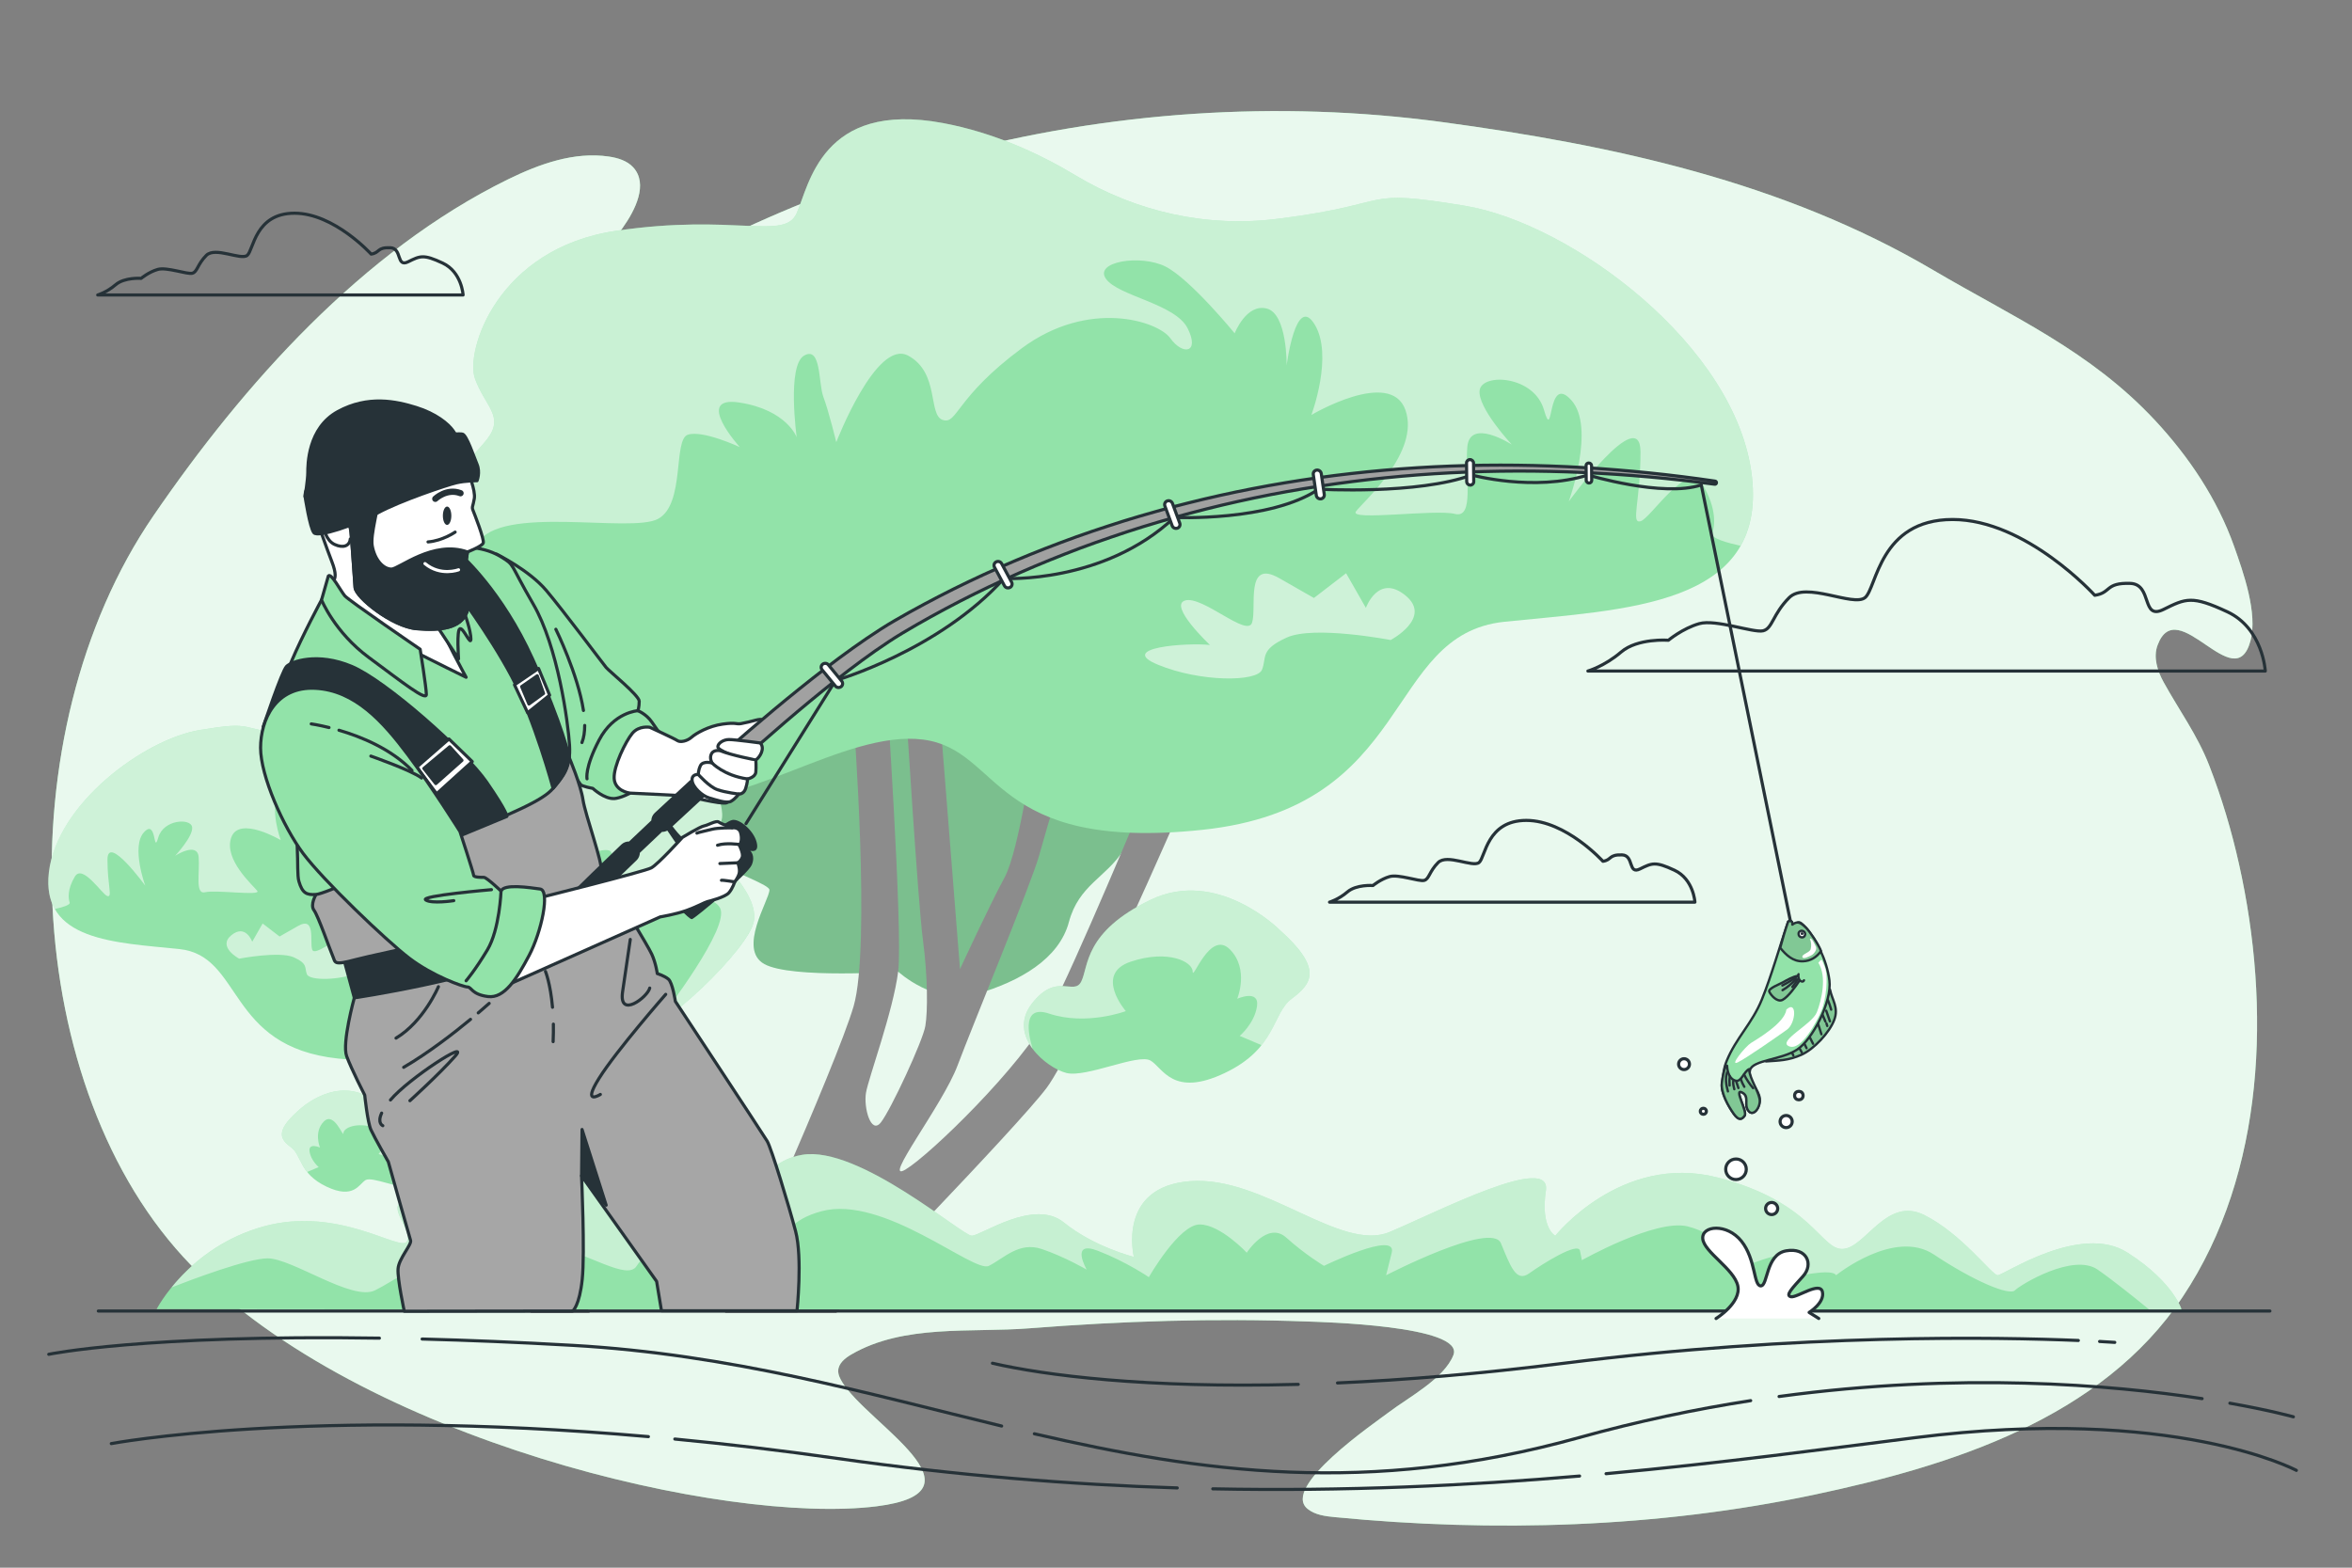 <?xml version="1.0" encoding="utf-8"?>
<!-- Generator: Adobe Illustrator 25.4.1, SVG Export Plug-In . SVG Version: 6.00 Build 0)  -->
<svg version="1.1" xmlns="http://www.w3.org/2000/svg" xmlns:xlink="http://www.w3.org/1999/xlink" x="0px" y="0px"
	 viewBox="0 0 750 500" style="enable-background:new 0 0 750 500;" xml:space="preserve">
<rect x="0" y="0" width="750" height="500" fill="#808080" stroke="none"/>
<style type="text/css">
	.st0{fill:#92E3A9;}
	.st1{opacity:0.8;fill:#FFFFFF;}
	.st2{fill:none;stroke:#263238;stroke-linecap:round;stroke-linejoin:round;stroke-miterlimit:10;}
	.st3{opacity:0.16;}
	.st4{fill:#8C8C8C;}
	.st5{opacity:0.5;fill:#FFFFFF;}
	.st6{opacity:0.55;fill:#FFFFFF;}
	.st7{opacity:0.48;fill:#FFFFFF;}
	.st8{fill:#FFFFFF;stroke:#263238;stroke-linecap:round;stroke-linejoin:round;stroke-miterlimit:10;}
	.st9{opacity:0.12;}
	.st10{fill:none;stroke:#263238;stroke-width:0.75;stroke-linecap:round;stroke-linejoin:round;stroke-miterlimit:10;}
	.st11{fill:#92E3A9;stroke:#263238;stroke-width:0.75;stroke-linecap:round;stroke-linejoin:round;stroke-miterlimit:10;}
	.st12{fill:#FFFFFF;stroke:#263238;stroke-width:0.75;stroke-linecap:round;stroke-linejoin:round;stroke-miterlimit:10;}
	.st13{fill:#263238;}
	.st14{fill:#FFFFFF;}
	.st15{fill:#92E3A9;stroke:#263238;stroke-linecap:round;stroke-linejoin:round;stroke-miterlimit:10;}
	.st16{fill:#A6A6A6;stroke:#263238;stroke-linecap:round;stroke-linejoin:round;stroke-miterlimit:10;}
	.st17{fill:#263238;stroke:#263238;stroke-linecap:round;stroke-linejoin:round;stroke-miterlimit:10;}
	.st18{fill:#A1A1A1;stroke:#263238;stroke-linecap:round;stroke-linejoin:round;stroke-miterlimit:10;}
	.st19{fill:none;stroke:#FFFFFF;stroke-linecap:round;stroke-linejoin:round;stroke-miterlimit:10;}
	.st20{fill:none;stroke:#263238;stroke-width:2;stroke-linecap:round;stroke-linejoin:round;stroke-miterlimit:10;}
</style>
<g id="Background_Simple">
	<g>
		<path class="st0" d="M616.5,86.17c-47.9-28.21-102.22-39.89-156.58-47.23c-52.5-7.08-106.38-3.38-157.53,10.33
			c-22.39,6-44.27,13.93-65.28,23.71c-19.69,9.17-38.7,25.59-60.15,29.84c7.18-10.03,14.37-20.06,21.55-30.09
			c4.14-5.78,8.22-14.08,3.43-19.34c-1.95-2.14-4.93-3.04-7.79-3.46c-11.09-1.63-22.22,2.39-32.28,7.33
			c-46.35,22.78-84.2,65.26-112.98,107.29C1.38,233.92,6.66,347.75,60.93,403.53c54.28,55.78,170.36,82.92,218.61,76.89
			c36.62-4.58-2.84-26.34-10.94-39.54c-0.71-1.15-1.37-2.42-1.31-3.77c0.1-2.31,2.21-3.97,4.2-5.13
			c16.73-9.72,38.12-6.87,56.64-8.32c29.46-2.32,59.16-3.28,88.69-2.18c4.01,0.15,50.31,1.25,46.64,10.7
			c-2.92,7.5-14.42,13.56-20.47,18.15c-4.64,3.53-34.68,23.96-26.01,30.93c2.4,1.93,5.64,2.33,8.7,2.62
			c50.72,4.92,102.92,3.4,152.87-7.17c43.5-9.21,91.51-24.19,117.46-63.1c26.47-39.68,28.08-92.67,17.99-137.89
			c-2.4-10.77-5.56-21.38-9.56-31.66c-3.71-9.55-9.6-17.59-14.52-26.51c-1.98-3.59-3.35-7.93-1.92-11.77
			c6.3-16.98,24.61,16.88,29.6-1.3c2.42-8.83-2.25-21.93-5.21-30.27c-5.34-15.02-14.39-28.54-25.22-40.16
			C666.47,111.86,641.92,101.14,616.5,86.17z"/>
		<path class="st1" d="M616.5,86.17c-47.9-28.21-102.22-39.89-156.58-47.23c-52.5-7.08-106.38-3.38-157.53,10.33
			c-22.39,6-44.27,13.93-65.28,23.71c-19.69,9.17-38.7,25.59-60.15,29.84c7.18-10.03,14.37-20.06,21.55-30.09
			c4.14-5.78,8.22-14.08,3.43-19.34c-1.95-2.14-4.93-3.04-7.79-3.46c-11.09-1.63-22.22,2.39-32.28,7.33
			c-46.35,22.78-84.2,65.26-112.98,107.29C1.38,233.92,6.66,347.75,60.93,403.53c54.28,55.78,170.36,82.92,218.61,76.89
			c36.62-4.58-2.84-26.34-10.94-39.54c-0.71-1.15-1.37-2.42-1.31-3.77c0.1-2.31,2.21-3.97,4.2-5.13
			c16.73-9.72,38.12-6.87,56.64-8.32c29.46-2.32,59.16-3.28,88.69-2.18c4.01,0.15,50.31,1.25,46.64,10.7
			c-2.92,7.5-14.42,13.56-20.47,18.15c-4.64,3.53-34.68,23.96-26.01,30.93c2.4,1.93,5.64,2.33,8.7,2.62
			c50.72,4.92,102.92,3.4,152.87-7.17c43.5-9.21,91.51-24.19,117.46-63.1c26.47-39.68,28.08-92.67,17.99-137.89
			c-2.4-10.77-5.56-21.38-9.56-31.66c-3.71-9.55-9.6-17.59-14.52-26.51c-1.98-3.59-3.35-7.93-1.92-11.77
			c6.3-16.98,24.61,16.88,29.6-1.3c2.42-8.83-2.25-21.93-5.21-30.27c-5.34-15.02-14.39-28.54-25.22-40.16
			C666.47,111.86,641.92,101.14,616.5,86.17z"/>
	</g>
</g>
<g id="Clouds">
	<path class="st2" d="M667.97,189.86c0,0-21.9-24.17-45.32-24.17c-23.41,0-24.17,21.9-27.94,24.92c-3.78,3.02-18.88-5.29-24.17,0
		c-5.29,5.29-5.29,9.82-8.31,10.57c-3.02,0.76-15.11-3.78-20.39-2.27c-5.29,1.51-9.82,5.29-9.82,5.29s-9.82-0.76-15.11,3.78
		c-5.29,4.53-10.57,6.04-10.57,6.04h216.01c0,0-0.76-13.59-12.08-18.88c-11.33-5.29-13.24-4.29-20.39-0.76
		c-7.15,3.53-3.41-8.05-10.57-8.31C671.22,185.79,673.26,189.1,667.97,189.86z"/>
	<path class="st2" d="M511.14,274.7c0,0-11.81-13.04-24.44-13.04c-12.63,0-13.04,11.81-15.07,13.44c-2.04,1.63-10.18-2.85-13.04,0
		c-2.85,2.85-2.85,5.3-4.48,5.7c-1.63,0.41-8.15-2.04-11-1.22c-2.85,0.81-5.3,2.85-5.3,2.85s-5.3-0.41-8.15,2.04
		c-2.85,2.44-5.7,3.26-5.7,3.26h116.51c0,0-0.41-7.33-6.52-10.18c-6.11-2.85-7.14-2.31-11-0.41c-3.86,1.9-1.84-4.34-5.7-4.48
		C512.89,272.51,513.99,274.29,511.14,274.7z"/>
	<path class="st2" d="M118.35,81.04c0,0-11.81-13.04-24.44-13.04S80.87,79.82,78.83,81.45c-2.04,1.63-10.18-2.85-13.04,0
		c-2.85,2.85-2.85,5.3-4.48,5.7c-1.63,0.41-8.15-2.04-11-1.22c-2.85,0.81-5.3,2.85-5.3,2.85s-5.3-0.41-8.15,2.04
		c-2.85,2.44-5.7,3.26-5.7,3.26h116.51c0,0-0.41-7.33-6.52-10.18c-6.11-2.85-7.14-2.31-11-0.41c-3.86,1.9-1.84-4.34-5.7-4.48
		C120.1,78.85,121.2,80.63,118.35,81.04z"/>
</g>
<g id="Trees">
	<g>
		<path class="st0" d="M239.84,234.91c0,0-24.46,3.2-29.2,19.35c-4.73,16.16,34.72,26.41,34.72,29.57s-10.26,18.94-1.58,23.67
			c8.68,4.73,42.61,2.37,42.61,2.37s11.84,11.05,25.25,7.1c13.41-3.95,26.04-11.05,29.2-22.88c3.16-11.84,11.84-14.2,17.36-22.88
			c5.52-8.68,3.16-22.88-8.68-33.93C337.69,226.23,253.26,228.6,239.84,234.91z"/>
		<path class="st3" d="M239.84,234.91c0,0-24.46,3.2-29.2,19.35c-4.73,16.16,34.72,26.41,34.72,29.57s-10.26,18.94-1.58,23.67
			c8.68,4.73,42.61,2.37,42.61,2.37s11.84,11.05,25.25,7.1c13.41-3.95,26.04-11.05,29.2-22.88c3.16-11.84,11.84-14.2,17.36-22.88
			c5.52-8.68,3.16-22.88-8.68-33.93C337.69,226.23,253.26,228.6,239.84,234.91z"/>
		<path class="st4" d="M272.2,229.39c0,0,5.52,72.6,0,91.54c-5.52,18.94-41.03,97.85-41.03,97.85h35.51c0,0,57.6-59.18,67.07-71.81
			s43.4-90.75,43.4-90.75l-12.63-0.79c0,0-21.31,51.29-29.99,67.86c-8.68,16.57-37.88,44.98-45.77,49.71
			c-7.89,4.73,11.84-20.52,16.57-33.14c4.73-12.63,23.67-58.39,26.04-67.07c2.37-8.68,10.26-34.72,10.26-34.72l-11.84-0.79
			c0,0-4.73,33.93-9.47,42.61c-4.73,8.68-14.2,29.2-14.2,29.2l-6.31-79.7l-11.05-5.52c0,0,3.95,63.92,5.52,75.75
			c1.58,11.84,1.58,22.88,0.79,27.62c-0.79,4.73-11.05,26.83-14.2,30.77s-5.52-4.73-4.73-9.47c0.79-4.73,8.68-26.04,10.26-38.67
			c1.58-12.63-3.95-93.9-3.95-93.9L272.2,229.39z"/>
		<g>
			<path class="st0" d="M407.92,296.46c0,0-19.73-19.73-41.03-9.47c-21.31,10.26-19.73,21.31-22.09,26.04s-7.89-3.16-15.78,7.1
				c-7.89,10.26,4.73,20.52,11.05,22.09c6.31,1.58,22.88-6.31,26.83-3.95c3.95,2.37,7.1,11.84,23.67,3.95
				c16.57-7.89,14.99-18.94,21.31-23.67C418.18,313.82,422.13,309.09,407.92,296.46z"/>
			<path class="st5" d="M407.92,296.46c0,0-19.73-19.73-41.03-9.47c-21.31,10.26-19.73,21.31-22.09,26.04
				c-2.37,4.73-7.89-3.16-15.78,7.1c-3.97,5.16-2.74,10.33,0.26,14.38c-1.6-5.3-3.14-14.03,5.26-11.23
				c11.84,3.95,24.46-0.79,24.46-0.79s-10.26-11.84,1.58-15.78c11.84-3.95,19.73,0,19.73,3.16s5.52-13.41,11.84-7.1
				c6.31,6.31,2.37,15.78,2.37,15.78s7.1-3.16,6.31,2.37c-0.79,5.52-5.52,9.47-5.52,9.47l6.99,2.96c4.7-5.87,5.44-11.69,9.59-14.79
				C418.18,313.82,422.13,309.09,407.92,296.46z"/>
		</g>
		<g>
			<path class="st0" d="M407.53,69.76c-22.45,2.9-45.12-2.12-64.58-13.84c-11.33-6.82-25.91-13.63-42.35-16.69
				c-38.67-7.19-42.61,19.98-46.56,28.78c-3.95,8.79-19.73,0-57.6,5.6c-37.88,5.6-48.14,38.37-44.98,47.16
				c3.16,8.79,9.47,11.99,3.95,19.19c-5.52,7.19-26.38,25.67-23.67,41.57c2.71,15.9,54.45,67.15,78.91,72.74
				s58.39-21.58,83.64-18.39c25.25,3.2,21.31,35.97,89.17,28.78s57.6-62.35,96.27-66.35c38.67-4,83.64-4.8,78.91-46.36
				s-57.6-80.74-91.54-86.33c-33.93-5.6-21.31-0.8-58.39,4C408.31,69.66,407.92,69.71,407.53,69.76z"/>
			<path class="st5" d="M467.1,65.61c-33.93-5.6-21.31-0.8-58.39,4c-0.4,0.05-0.79,0.1-1.18,0.15c-22.45,2.9-45.12-2.12-64.58-13.84
				c-11.33-6.82-25.91-13.63-42.35-16.69c-38.67-7.19-42.61,19.98-46.56,28.78c-3.95,8.79-19.73,0-57.6,5.6
				c-37.88,5.6-48.14,38.37-44.98,47.16c3.16,8.79,9.47,11.99,3.95,19.19c-5.52,7.19-26.38,25.67-23.67,41.57
				c2.14,12.54,34.76,47.06,60.46,63.84c-7.09-9.11-46.41-60.5-39.94-72c7.1-12.63,48.92-3.16,57.6-7.89
				c8.68-4.73,4.73-25.25,9.47-26.83c4.73-1.58,16.57,3.95,16.57,3.95s-14.99-16.57,0-14.2c14.99,2.37,18.15,11.05,18.15,11.05
				s-3.16-22.88,2.37-26.04c5.52-3.16,4.5,8.89,6.14,13.2c1.65,4.31,4.11,14.42,4.11,14.42s12.75-33.01,22.88-27.62
				c10.13,5.4,6.31,18.94,11.05,20.52c4.73,1.58,3.95-7.1,25.25-22.88c21.31-15.78,43.4-8.68,47.35-3.16
				c3.95,5.52,9.47,4.73,5.52-3.16c-3.95-7.89-22.09-10.26-26.04-15.78c-3.95-5.52,11.05-7.89,18.94-3.95
				c7.89,3.95,22.09,21.31,22.09,21.31s3.71-9.61,10.26-7.89c6.55,1.71,6.31,18.15,6.31,18.15s2.9-23.01,8.94-13.08
				c6.05,9.93-1.05,28.86-1.05,28.86s25.25-14.99,29.99-1.58c4.73,13.41-13.41,29.2-15.78,32.35c-2.37,3.16,25.25-0.79,31.56,0.79
				c6.31,1.58,3.16-11.84,3.95-21.31c0.79-9.47,14.2-0.79,14.2-0.79s-11.05-11.84-10.26-17.36c0.79-5.52,17.36-4.73,20.52,6.31
				c3.16,11.05,0.79-11.84,8.68-3.16c7.89,8.68-0.79,32.35-0.79,32.35s22.88-31.56,22.88-15.78c0,15.78-3.16,22.88,0,22.09
				c3.16-0.79,14.99-19.73,19.73-11.84c4.73,7.89,3.95,13.41,3.16,15.78c-0.5,1.49,4.93,2.98,9.03,3.88
				c3.24-5.69,4.64-12.91,3.59-22.14C553.91,110.37,501.04,71.2,467.1,65.61z"/>
			<path class="st6" d="M385.83,205.71c0,0-13.41-12.63-7.89-14.2c5.52-1.58,19.73,11.84,21.31,7.1c1.58-4.73-2.37-20.52,8.68-14.2
				c11.05,6.31,11.05,6.31,11.05,6.31l10.26-7.89l6.31,11.05c0,0,3.95-11.05,12.63-3.95c8.68,7.1-4.73,14.2-4.73,14.2
				s-24.46-4.73-33.14-0.79c-8.68,3.95-6.31,6.31-7.89,10.26c-1.58,3.95-19.73,3.95-33.14-1.58
				C355.84,206.5,378.73,204.92,385.83,205.71z"/>
		</g>
		<g>
			<path class="st4" d="M184.23,356.84c2.62-4.72,24.15-38.32,24.15-38.32l-10.5,3.15l-16.8,29.92l2.62-29.92l-5.77,2.62
				c0,0-1.05,32.54-2.62,40.94c-1.12,5.97-0.12,18.84,0.56,25.78c-4.22-9.88-8.21-19.59-9.43-23.76c-2.91-9.97,0-48.2,0-48.2
				l-5.4-7.06c0,0-2.91,42.79-2.08,49.44c0.83,6.65,4.99,17.87,5.4,20.36c0.42,2.49-0.83,7.06-2.49,4.99
				c-1.66-2.08-7.06-13.71-7.48-16.2c-0.42-2.49-0.42-8.31,0.42-14.54c0.83-6.23,2.91-39.89,2.91-39.89l-5.82,2.91l-3.32,41.96
				c0,0-4.99-10.8-7.48-15.37c-2.49-4.57-4.99-22.44-4.99-22.44l-6.23,0.42c0,0,4.15,13.71,5.4,18.28
				c1.25,4.57,11.22,28.67,13.71,35.32c2.49,6.65,12.88,19.94,8.73,17.45c-4.15-2.49-19.53-17.45-24.1-26.18
				c-4.57-8.73-15.79-35.73-15.79-35.73l-6.65,0.42c0,0,17.87,41.13,22.85,47.78c4.99,6.65,35.32,37.81,35.32,37.81h18.7
				c0,0-3.28-7.29-7.31-16.5C181.13,389.13,182.22,360.46,184.23,356.84z"/>
			<g>
				<path class="st0" d="M94.97,354.37c0,0,10.39-10.39,21.61-4.99c11.22,5.4,10.39,11.22,11.63,13.71
					c1.25,2.49,4.15-1.66,8.31,3.74c4.15,5.4-2.49,10.8-5.82,11.63c-3.32,0.83-12.05-3.32-14.13-2.08
					c-2.08,1.25-3.74,6.23-12.46,2.08c-8.73-4.15-7.89-9.97-11.22-12.46C89.57,363.51,87.5,361.02,94.97,354.37z"/>
				<path class="st6" d="M94.97,354.37c0,0,10.39-10.39,21.61-4.99c11.22,5.4,10.39,11.22,11.63,13.71
					c1.25,2.49,4.15-1.66,8.31,3.74c2.09,2.72,1.44,5.44-0.14,7.57c0.84-2.79,1.65-7.39-2.77-5.91c-6.23,2.08-12.88-0.42-12.88-0.42
					s5.4-6.23-0.83-8.31c-6.23-2.08-10.39,0-10.39,1.66c0,1.66-2.91-7.06-6.23-3.74c-3.32,3.32-1.25,8.31-1.25,8.31
					s-3.74-1.66-3.32,1.25c0.42,2.91,2.91,4.99,2.91,4.99l-3.68,1.56c-2.47-3.09-2.87-6.15-5.05-7.79
					C89.57,363.51,87.5,361.02,94.97,354.37z"/>
			</g>
			<g>
				<path class="st0" d="M95.18,235.01c11.82,1.53,23.76-1.12,34-7.29c5.97-3.59,13.64-7.18,22.3-8.79
					c20.36-3.79,22.44,10.52,24.51,15.15c2.08,4.63,10.39,0,30.33,2.95c19.94,2.95,25.34,20.2,23.68,24.83
					c-1.66,4.63-4.99,6.31-2.08,10.1c2.91,3.79,13.89,13.51,12.46,21.89c-1.43,8.37-28.67,35.36-41.55,38.3
					c-12.88,2.95-30.75-11.36-44.04-9.68s-11.22,18.94-46.95,15.15c-35.73-3.79-30.33-32.83-50.69-34.93
					c-20.36-2.1-44.04-2.53-41.55-24.41s30.33-42.51,48.2-45.46c17.87-2.95,11.22-0.42,30.75,2.1
					C94.77,234.95,94.98,234.98,95.18,235.01z"/>
				<path class="st6" d="M63.81,232.82c17.87-2.95,11.22-0.42,30.75,2.1c0.21,0.03,0.42,0.05,0.62,0.08
					c11.82,1.53,23.76-1.12,34-7.29c5.97-3.59,13.64-7.18,22.3-8.79c20.36-3.79,22.44,10.52,24.51,15.15
					c2.08,4.63,10.39,0,30.33,2.95c19.94,2.95,25.34,20.2,23.68,24.83c-1.66,4.63-4.99,6.31-2.08,10.1
					c2.91,3.79,13.89,13.51,12.46,21.89c-1.13,6.6-18.3,24.78-31.83,33.61c3.73-4.8,24.44-31.86,21.03-37.91
					c-3.74-6.65-25.76-1.66-30.33-4.15c-4.57-2.49-2.49-13.3-4.99-14.13c-2.49-0.83-8.73,2.08-8.73,2.08s7.89-8.73,0-7.48
					c-7.89,1.25-9.56,5.82-9.56,5.82s1.66-12.05-1.25-13.71c-2.91-1.66-2.37,4.68-3.24,6.95c-0.87,2.27-2.17,7.59-2.17,7.59
					s-6.72-17.38-12.05-14.54c-5.33,2.84-3.32,9.97-5.82,10.8c-2.49,0.83-2.08-3.74-13.3-12.05c-11.22-8.31-22.85-4.57-24.93-1.66
					c-2.08,2.91-4.99,2.49-2.91-1.66c2.08-4.15,11.63-5.4,13.71-8.31c2.08-2.91-5.82-4.15-9.97-2.08
					c-4.15,2.08-11.63,11.22-11.63,11.22s-1.95-5.06-5.4-4.15c-3.45,0.9-3.32,9.56-3.32,9.56s-1.53-12.11-4.71-6.89
					c-3.18,5.23,0.55,15.2,0.55,15.2s-13.3-7.89-15.79-0.83c-2.49,7.06,7.06,15.37,8.31,17.03c1.25,1.66-13.3-0.42-16.62,0.42
					c-3.32,0.83-1.66-6.23-2.08-11.22c-0.42-4.99-7.48-0.42-7.48-0.42s5.82-6.23,5.4-9.14c-0.42-2.91-9.14-2.49-10.8,3.32
					c-1.66,5.82-0.42-6.23-4.57-1.66c-4.15,4.57,0.42,17.03,0.42,17.03s-12.05-16.62-12.05-8.31s1.66,12.05,0,11.63
					c-1.66-0.42-7.89-10.39-10.39-6.23c-2.49,4.15-2.08,7.06-1.66,8.31c0.26,0.78-2.6,1.57-4.76,2.04c-1.7-3-2.44-6.8-1.89-11.66
					C18.11,256.39,45.95,235.77,63.81,232.82z"/>
				<path class="st6" d="M106.61,306.59c0,0,7.06-6.65,4.15-7.48c-2.91-0.83-10.39,6.23-11.22,3.74c-0.83-2.49,1.25-10.8-4.57-7.48
					c-5.82,3.32-5.82,3.32-5.82,3.32l-5.4-4.15l-3.32,5.82c0,0-2.08-5.82-6.65-2.08c-4.57,3.74,2.49,7.48,2.49,7.48
					s12.88-2.49,17.45-0.42c4.57,2.08,3.32,3.32,4.15,5.4c0.83,2.08,10.39,2.08,17.45-0.83
					C122.4,307.01,110.35,306.17,106.61,306.59z"/>
			</g>
		</g>
	</g>
</g>
<g id="Bushes">
	<g>
		<path class="st0" d="M49.94,417.54c0,0,10.2-19.81,34.22-26.41c24.01-6.6,43.82,8.4,45.62,4.8c1.8-3.6-6.6-11.41-1.2-12.61
			c5.4-1.2,21.01,7.8,21.01,7.8s-4.8-10.2,6-17.41c10.81-7.2,40.82,0.6,49.82,11.41c9,10.81,9.6,6.6,16.81,4.8
			c7.2-1.8,15.61,3.6,15.61,3.6s0-22.21,18.01-25.21s51.02,25.81,54.03,25.81c3,0,19.81-12.01,29.41-4.2
			c9.6,7.8,22.28,10.95,22.28,10.95s-5.47-22.35,17.94-24.15c23.41-1.8,48.02,22.81,63.63,16.21c15.61-6.6,51.63-25.21,49.82-13.21
			c-1.8,12.01,3,14.41,3,14.41s21.01-26.41,51.63-18.61c30.61,7.8,33.02,23.41,40.22,22.81c7.2-0.6,13.81-16.81,25.81-10.81
			c12.01,6,21.61,19.21,23.41,19.21c1.8,0,26.41-16.81,41.42-7.2c15.01,9.6,17.41,18.61,17.41,18.61L49.94,417.54z"/>
		<path class="st7" d="M695.56,417.31c-0.98-2.44-4.81-9.9-17.11-17.78c-15.01-9.6-39.62,7.2-41.42,7.2
			c-1.8,0-11.41-13.21-23.41-19.21c-12.01-6-18.61,10.21-25.81,10.81c-7.2,0.6-9.6-15.01-40.22-22.81
			c-30.61-7.8-51.63,18.61-51.63,18.61s-4.8-2.4-3-14.41c1.8-12.01-34.22,6.6-49.82,13.21c-15.61,6.6-40.22-18.01-63.63-16.21
			c-23.41,1.8-17.94,24.15-17.94,24.15s-12.67-3.14-22.28-10.95c-9.6-7.8-26.41,4.2-29.41,4.2c-3,0-36.02-28.81-54.03-25.81
			c-18.01,3-18.01,25.21-18.01,25.21s-8.4-5.4-15.61-3.6c-7.2,1.8-7.8,6-16.81-4.8c-9-10.81-39.02-18.61-49.82-11.41
			c-10.81,7.2-6,17.41-6,17.41s-15.61-9-21.01-7.8c-5.4,1.2,3,9,1.2,12.61c-1.8,3.6-21.61-11.41-45.62-4.8
			c-14.76,4.06-24.3,13.11-29.46,19.48c6.44-2.52,24.31-9.27,30.66-9.27c7.8,0,27.01,13.81,34.22,10.2c7.2-3.6,7.8-6,15.61-4.8
			c7.8,1.2,10.81,4.2,12.01-3c1.2-7.2,6.6-13.21,24.01-8.4c17.41,4.8,28.81,13.21,31.82,8.4c3-4.8,7.2-4.8,16.21,1.2
			c9,6,6.6,1.2,12.61-1.8c6-3,13.81,1.8,17.41,2.4c3.6,0.6-7.2-13.81,12.61-19.21c19.81-5.4,48.62,19.81,53.43,17.41
			c4.8-2.4,9.6-7.8,16.81-5.4c7.2,2.4,14.41,6.6,14.41,6.6s-5.5-9.52,3.6-6c9.11,3.52,16.21,8.4,16.21,8.4s9.6-16.81,16.21-16.81
			c6.6,0,15.01,9,15.01,9s6.6-10.21,12.61-4.8c6,5.4,12.01,9,12.01,9s23.41-11.41,21.61-4.2c-1.8,7.2-1.8,7.2-1.8,7.2
			s33.62-17.41,36.62-10.2c3,7.2,4.8,12.61,9,9.6c4.2-3,15.61-10.2,16.21-7.2c0.6,3,0.6,3,0.6,3s23.41-13.21,33.62-10.81
			c10.21,2.4,18.61,12.61,18.61,12.61s17.41-7.2,16.21-1.8c-1.2,5.4-1.2,5.4-1.2,5.4s12.61-3,13.81-0.6c0,0,18.61-15.01,31.22-6.6
			c12.61,8.4,24.01,13.21,25.81,11.41c1.8-1.8,18.61-12.01,26.41-6.6c4.67,3.23,11.92,9.05,16.99,13.2l9.16,0.01
			C695.18,417.86,695.37,417.59,695.56,417.31z"/>
	</g>
</g>
<g id="River">
	<g>
		<line class="st8" x1="31.35" y1="418.14" x2="723.82" y2="418.14"/>
		<g>
			<g>
				<path class="st2" d="M711.06,447.54c13.01,2.31,20.25,4.34,20.25,4.34"/>
				<path class="st2" d="M567.31,445.4c57.81-7.84,106.01-3.74,134.88,0.68"/>
				<path class="st2" d="M329.83,457.29c52.95,12.26,106.44,19.93,173.66,1.23c18.89-5.26,37.23-9.09,54.76-11.8"/>
				<path class="st2" d="M134.61,427.07c14.5,0.38,30.48,1.02,48.02,2.02c50.52,2.88,93.75,15.35,136.77,25.73"/>
				<path class="st2" d="M15.55,431.94c0,0,30.42-6.32,105.43-5.15"/>
				<path class="st2" d="M512.14,470.02c36.8-3.37,69.68-7.84,98.61-11.5c82.59-10.44,121.51,10.44,121.51,10.44"/>
				<path class="st2" d="M386.73,474.85c42.49,0.85,81.49-1.05,116.96-4.08"/>
				<path class="st2" d="M215.19,458.97c16.33,1.56,33.65,3.59,51.93,6.2c38.24,5.46,74.34,8.33,108.27,9.39"/>
				<path class="st2" d="M35.49,460.42c0,0,62.2-11.75,171.27-2.22"/>
				<path class="st2" d="M413.98,441.53c-48.78,1.31-81-2.93-97.51-6.74"/>
				<path class="st2" d="M662.73,427.53c-25.2-1.05-88.68-2.25-163.99,7.26c-26.94,3.4-51,5.36-72.24,6.29"/>
				<path class="st2" d="M674.35,428.14c0,0-1.67-0.12-4.83-0.29"/>
			</g>
		</g>
	</g>
</g>
<g id="Fish">
	<g>
		<line class="st2" x1="542.5" y1="154.67" x2="572.3" y2="300.55"/>
		<g>
			<g>
				<g>
					<path class="st0" d="M583.55,315.62c0.66,3.34,2.83,5.72,1.34,9.68c-1.49,3.97-6.39,9.29-10.49,11.12
						c-4.1,1.83-7.15,1.82-11.24,2.11c4.71-2.51,9.55-4.42,13.18-8.44C579.98,326.08,581.81,320.75,583.55,315.62z"/>
					<path class="st9" d="M583.55,315.62c0.66,3.34,2.83,5.72,1.34,9.68c-1.49,3.97-6.39,9.29-10.49,11.12
						c-4.1,1.83-7.15,1.82-11.24,2.11c4.71-2.51,9.55-4.42,13.18-8.44C579.98,326.08,581.81,320.75,583.55,315.62z"/>
					<path class="st10" d="M583.55,315.62c0.66,3.34,2.83,5.72,1.34,9.68c-1.49,3.97-6.39,9.29-10.49,11.12
						c-4.1,1.83-7.15,1.82-11.24,2.11c4.71-2.51,9.55-4.42,13.18-8.44C579.98,326.08,581.81,320.75,583.55,315.62z"/>
					<path class="st10" d="M582.89,318.99c0.41,0.99,0.73,1.99,1.03,3.02"/>
					<path class="st10" d="M582.34,322.36c0.39,1.13,0.78,2.26,1.18,3.38"/>
					<path class="st10" d="M581.16,323.6c0.31,0.74,0.63,1.47,0.92,2.22"/>
					<path class="st10" d="M579.74,326.54c0.37,1.1,0.72,2.21,1.06,3.32"/>
					<path class="st10" d="M576.92,330.46c0.42,0.8,0.81,1.62,1.21,2.43"/>
					<path class="st10" d="M575.02,332.13c0.36,0.72,0.71,1.44,1.05,2.17"/>
					<path class="st10" d="M573.99,334.64c0.19,0.35,0.36,0.69,0.57,1.03"/>
					<path class="st10" d="M582.41,326.41c0.09,0.27,0.18,0.54,0.26,0.81"/>
					<path class="st10" d="M571.57,336.02c0.09,0.2,0.19,0.4,0.28,0.61"/>
				</g>
				<path class="st11" d="M570.2,293.93c-2.73,8.02-5.32,17.31-8.4,24.9c-3.09,7.59-8.22,12.25-11.16,19.44
					c-1.07,2.6-1.03,4.14-1.54,7.17c-0.51,3.03,2.18,7.56,3.73,9.76c1.55,2.2,2.58,1.99,3.51,0.64c0.94-1.35-3.56-8.71-0.89-7.45
					c2.67,1.26,0.41,3.77,2.09,5.87c1.68,2.1,3.8-1.2,3.61-3.92c-0.19-2.72-3.93-5.94-3.09-9.09c0.84-3.15,10.02-3.22,14.99-6.48
					c4.97-3.26,11.15-15.35,10.31-22.07c-0.84-6.72-4.4-13.3-7.29-16.57c-2.89-3.28-2.37-1.54-4.57-1.31
					C571.69,294.05,571.16,293.44,570.2,293.93z"/>
				<path class="st0" d="M561.07,350.37c-0.56-2.65-2.89-6.12-3.33-9.07c-0.02-0.14,0.02-0.23,0.03-0.31
					c-1.56,0.62-2.48,4.05-4.16,3.72c-2.12-0.41-2.81-2.89-2.88-4.79c-0.15-0.08-0.32-0.07-0.47-0.15c-0.55,2.09-0.94,3.25-1.2,5.61
					c-0.36,3.27,2.16,7.54,3.75,9.8c1.59,2.26,2.58,1.98,3.52,0.65c0.94-1.33-3.53-8.72-0.89-7.44c2.64,1.28,0.51,3.75,2.07,5.88
					C559.07,356.4,561.64,353.01,561.07,350.37z"/>
				<path class="st9" d="M561.07,350.37c-0.56-2.65-2.89-6.12-3.33-9.07c-0.02-0.14,0.02-0.23,0.03-0.31
					c-1.56,0.62-2.48,4.05-4.16,3.72c-2.12-0.41-2.81-2.89-2.88-4.79c-0.15-0.08-0.32-0.07-0.47-0.15c-0.55,2.09-0.94,3.25-1.2,5.61
					c-0.36,3.27,2.16,7.54,3.75,9.8c1.59,2.26,2.58,1.98,3.52,0.65c0.94-1.33-3.53-8.72-0.89-7.44c2.64,1.28,0.51,3.75,2.07,5.88
					C559.07,356.4,561.64,353.01,561.07,350.37z"/>
				<path class="st10" d="M561.07,350.37c-0.56-2.65-2.89-6.12-3.33-9.07c-0.02-0.14,0.02-0.23,0.03-0.31
					c-1.56,0.62-2.48,4.05-4.16,3.72c-2.12-0.41-2.81-2.89-2.88-4.79c-0.15-0.08-0.32-0.07-0.47-0.15c-0.55,2.09-0.94,3.25-1.2,5.61
					c-0.36,3.27,2.16,7.54,3.75,9.8c1.59,2.26,2.58,1.98,3.52,0.65c0.94-1.33-3.53-8.72-0.89-7.44c2.64,1.28,0.51,3.75,2.07,5.88
					C559.07,356.4,561.64,353.01,561.07,350.37z"/>
				<path class="st10" d="M550.77,341.97c-0.74,1.92-0.3,4.22,0.23,6.12"/>
				<path class="st10" d="M551.59,343.34c-0.14,0.99-0.14,1.88-0.05,2.88"/>
				<path class="st10" d="M552.7,344.8c-0.09,0.9,0.1,1.73,0.33,2.59"/>
				<path class="st10" d="M553.6,344.8c0.23,0.75,0.49,1.47,0.74,2.22"/>
				<path class="st10" d="M555.13,344.28c0.26,0.8,0.67,1.61,1.09,2.34"/>
				<path class="st10" d="M556.15,342.71c0.75,1.57,1.77,3.03,2.89,4.35"/>
				<path class="st0" d="M575.88,295.87c-1.93-1.84-2.75-2.11-4.35-0.97c0.12-0.94-0.36-1.39-1.31-1c-0.98,2.77-1.79,5.55-2.55,8.4
					c1.89,2.33,4.04,4.39,7.24,4.29c2.45-0.08,4.37-1.29,5.77-3.26C579.94,301.26,576.96,296.9,575.88,295.87z"/>
				<path class="st9" d="M575.88,295.87c-1.93-1.84-2.75-2.11-4.35-0.97c0.12-0.94-0.36-1.39-1.31-1c-0.98,2.77-1.79,5.55-2.55,8.4
					c1.89,2.33,4.04,4.39,7.24,4.29c2.45-0.08,4.37-1.29,5.77-3.26C579.94,301.26,576.96,296.9,575.88,295.87z"/>
				<path class="st10" d="M575.88,295.87c-1.93-1.84-2.75-2.11-4.35-0.97c0.12-0.94-0.36-1.39-1.31-1c-0.98,2.77-1.79,5.55-2.55,8.4
					c1.89,2.33,4.04,4.39,7.24,4.29c2.45-0.08,4.37-1.29,5.77-3.26C579.94,301.26,576.96,296.9,575.88,295.87z"/>
				<path class="st12" d="M575.61,298.11c-0.1,0.6-0.58,0.96-1.18,0.84c-0.6-0.11-0.97-0.65-0.9-1.25c0.08-0.6,0.62-0.93,1.2-0.82
					C575.31,297,575.72,297.51,575.61,298.11z"/>
				<path class="st13" d="M575.09,297.86c-0.05,0.25-0.3,0.39-0.54,0.35c-0.25-0.04-0.42-0.28-0.37-0.54
					c0.05-0.25,0.28-0.4,0.53-0.35C574.96,297.38,575.14,297.61,575.09,297.86z"/>
				<g>
					<path class="st0" d="M573.26,311.27c-1.36,0.11-3.75,1.47-4.69,2.02c-0.95,0.55-4.86,1.98-4.38,3.02
						c0.48,1.05,2.49,3.46,4.2,2.6c1.72-0.86,4.2-4.28,5.37-6.06"/>
					<path class="st9" d="M573.26,311.27c-1.36,0.11-3.75,1.47-4.69,2.02c-0.95,0.55-4.86,1.98-4.38,3.02
						c0.48,1.05,2.49,3.46,4.2,2.6c1.72-0.86,4.2-4.28,5.37-6.06"/>
					<path class="st10" d="M573.26,311.27c-1.36,0.11-3.75,1.47-4.69,2.02c-0.95,0.55-4.86,1.98-4.38,3.02
						c0.48,1.05,2.49,3.46,4.2,2.6c1.72-0.86,4.2-4.28,5.37-6.06"/>
					<path class="st10" d="M573.51,310.71c-0.23,0.74,0.16,1.92,0.71,2.2c0.56,0.29,0.9,0.15,1.03-0.26"/>
					<path class="st10" d="M573.3,311.25c-1.54,1.16-3.23,2.17-4.94,3.06"/>
					<path class="st10" d="M572.69,312.31c-1.3,1.32-2.66,2.58-4.28,3.5"/>
					<path class="st10" d="M573.31,312.33c-0.55,0.84-1.16,1.65-1.77,2.45"/>
				</g>
			</g>
			<path class="st14" d="M569.62,322c-0.43,4.26-9.52,9.54-11.29,10.66c-1.77,1.11-7.08,7.61-4.15,6.15
				c2.93-1.46,12.77-8.36,15.63-10.4C572.68,326.38,573.14,318.79,569.62,322z"/>
			<path class="st14" d="M577.14,299.43c0.45,1.1,0.51,2.17,0.25,3.28c-0.26,1.1-2.89,1.62-2.66,2.51s2.05-0.15,2.86-0.52
				c0.81-0.38,1.92-1.84,1.48-2.73C578.63,301.07,577.66,298.88,577.14,299.43z"/>
			<path class="st14" d="M579.83,307.06c2.81,4.45,1.03,11.9-0.47,15.79c-1.51,3.89-12.73,9.23-8.88,10.85
				c3.86,1.62,8.79-7.78,10.3-11.27c1.52-3.49,2.31-11.09,1.1-14.07C580.68,305.39,581,305.88,579.83,307.06z"/>
		</g>
		<g>
			<path class="st8" d="M547.21,420.53c0,0,8.09-5.01,6.94-10.41c-1.16-5.4-10.79-10.79-11.18-15.03
				c-0.39-4.24,7.71-5.01,12.33,0.77c4.62,5.78,3.85,14.26,6.17,14.26s1.54-10.02,8.09-11.18c6.55-1.16,8.86,4.24,5.4,8.09
				c-3.47,3.85-5.78,6.17-3.85,6.55s9.25-5.01,10.02-1.54c0.77,3.47-4.24,6.55-4.24,6.55l3.08,1.93"/>
			<path class="st8" d="M556.85,372.93c0,1.81-1.47,3.28-3.28,3.28c-1.81,0-3.28-1.47-3.28-3.28c0-1.81,1.47-3.28,3.28-3.28
				C555.38,369.65,556.85,371.12,556.85,372.93z"/>
			<path class="st8" d="M571.49,357.71c0,1.06-0.86,1.93-1.93,1.93c-1.06,0-1.93-0.86-1.93-1.93c0-1.06,0.86-1.93,1.93-1.93
				C570.63,355.78,571.49,356.64,571.49,357.71z"/>
			<circle class="st8" cx="573.61" cy="349.42" r="1.35"/>
			<path class="st8" d="M538.73,339.4c0,0.96-0.78,1.73-1.73,1.73c-0.96,0-1.73-0.78-1.73-1.73c0-0.96,0.78-1.73,1.73-1.73
				C537.96,337.67,538.73,338.44,538.73,339.4z"/>
			<circle class="st8" cx="543.16" cy="354.43" r="0.96"/>
			<circle class="st8" cx="564.94" cy="385.45" r="1.93"/>
		</g>
	</g>
</g>
<g id="Character">
	<g>
		<g>
			<path class="st15" d="M158.37,176.75c0,0,10.35,5.07,15.83,11.57c5.48,6.49,18.06,23.34,19.08,24.56
				c1.01,1.22,10.55,8.93,10.55,10.76c0,1.83-0.41,3.04-0.41,3.04s2.64,1.01,4.47,3.65c1.83,2.64,1.83,2.64,1.83,2.64
				s2.03,0.81,0.81,8.73c-1.22,7.92-11.37,12.79-14.61,12.99c-3.25,0.2-6.9-3.25-6.9-3.25s-3.45-0.61-3.86-1.22
				c-0.41-0.61-7.31-9.95-7.31-9.95s-9.34-25.37-17.45-38.97C152.28,187.71,153.5,176.14,158.37,176.75z"/>
			<path class="st2" d="M203.43,226.67c0,0-7.71,0.41-12.38,9.34c-4.67,8.93-3.86,12.38-3.86,12.38"/>
			<path class="st2" d="M186.45,231.37c0,2.05-0.26,3.91-0.88,5.46"/>
			<path class="st2" d="M177.25,200.7c0,0,7.03,14.28,8.8,25.9"/>
		</g>
		<g>
			<path class="st16" d="M112.98,318.25c0,0-3.99,14.41-2.44,18.62c1.55,4.21,5.76,12.41,5.76,12.41s0.89,8.64,1.99,11.08
				c1.11,2.44,5.54,10.2,5.54,10.2s6.65,23.72,7.09,25.05c0.44,1.33-3.77,5.76-3.99,9.09c-0.22,3.32,1.99,13.5,1.99,13.5l53.73-0.07
				c0,0,2.13-1.68,3.01-10.1c0.89-8.42-0.22-33.03-0.22-33.03l23.94,33.69l1.55,9.37h43.22c0,0,1.77-16.9-0.44-25.32
				c-2.22-8.42-7.76-26.6-9.09-28.81c-1.33-2.22-29.26-44.55-29.26-44.55s-0.89-5.98-2.22-7.09c-1.33-1.11-3.55-1.77-3.55-1.77
				s-0.44-3.32-1.77-6.21c-1.33-2.88-10.86-18.4-10.86-18.4l-83.34,26.82L112.98,318.25z"/>
			<polygon class="st17" points="185.46,374.99 185.6,360.24 193.29,384.39 			"/>
			<g>
				<path class="st2" d="M139.8,314.7c0,0-4.65,11.08-13.52,16.4"/>
				<path class="st2" d="M150.04,325.11c-5.3,4.38-13.43,10.7-21.32,15.3"/>
				<path class="st2" d="M155.98,320.02c0,0-1.3,1.17-3.48,3.03"/>
				<path class="st2" d="M176.46,326.64c0.03,1.73,0.01,3.59-0.08,5.58"/>
				<path class="st2" d="M173.94,309.83c0,0,1.58,3.84,2.24,11.43"/>
				<path class="st2" d="M200.98,299.63c0,0-1.11,7.76-2.44,16.62c-1.33,8.87,7.98,1.77,8.64-1.11"/>
				<path class="st2" d="M212.28,317.14c0,0-15.74,17.95-21.28,26.82c-5.54,8.87,0.44,5.1,0.44,5.1"/>
				<path class="st2" d="M124.51,350.83c5.76-6.87,25.71-19.73,20.61-13.96c-5.1,5.76-14.41,14.19-14.41,14.19"/>
				<path class="st2" d="M122.07,359.03c0,0-1.87-0.75-0.37-4.02"/>
			</g>
		</g>
		<path class="st17" d="M109.44,305.17l3.55,13.08c0,0,39.23-5.76,60.29-15.52c21.06-9.75,23.72-16.85,23.72-16.85l-6.87-9.31
			l-81.34,25.93L109.44,305.17z"/>
		<path class="st16" d="M100.78,285.28c0,0-1.98,3.27-0.65,5.04c1.33,1.77,5.1,12.63,5.98,14.63c0.89,1.99,0,3.1,7.31,1.11
			c7.31-1.99,44.99-9.09,59.4-16.4s18.18-9.75,18.84-11.97c0.66-2.22-5.02-17.74-5.76-22.61c-0.74-4.86-4.36-13.4-4.36-13.4
			s-16.48,10.08-37.31,20.27c-20.83,10.2-42.78,18.4-42.78,18.4S100.55,282.45,100.78,285.28z"/>
		<path class="st15" d="M102.53,191.34c0,0-6.12,11.36-9.61,19.66c-3.5,8.3-7.43,18.35-1.97,36.7c5.46,18.35,3.28,29.71,4.37,33.43
			c1.09,3.71,2.4,4.37,5.46,4.15c3.06-0.22,20.54-8.52,41.73-17.26c21.19-8.74,30.59-12.67,33.86-16.6
			c3.28-3.93,5.68-6.55,5.24-13.76c-0.44-7.21-3.71-31.46-11.58-45c-7.86-13.54-5.68-12.23-10.27-15.07
			c-4.59-2.84-12.02-4.37-20.32-1.31C131.15,179.32,108.21,186.1,102.53,191.34z"/>
		<path class="st17" d="M145.16,187.97c0,0,10.67,14,18.02,27.82c7.35,13.82,13.19,35.63,13.19,35.63s3.26-3.61,4.13-6.24
			c0.87-2.62,1.05-3.5,1.05-3.5s-1.92-9.8-11.72-31.49c-9.8-21.69-22.57-32.89-22.57-32.89L145.16,187.97z"/>
		<path class="st8" d="M171.73,213.2l-7.67,5.21l4.2,8.92l7-5.6L171.73,213.2z M166.34,218.99l4.98-3.46l2.01,5.63l-4.66,3.38
			L166.34,218.99z"/>
		<path class="st17" d="M83.96,231.76c0,0,5.9-17.7,7.43-19.22c1.53-1.53,9.83-4.59,20.75,0s36.27,27.09,43.04,36.92
			c6.77,9.83,6.45,10.93,6.45,10.93l-16.31,6.75c0,0-15.05-30.35-31-38C98.38,221.49,83.96,231.76,83.96,231.76z"/>
		<path class="st8" d="M143.16,235.69l-10.27,8.96l6.34,8.52l11.36-10.27L143.16,235.69z M138.97,249.92l-3.81-4.84l8.24-6.9
			l3.91,4.33L138.97,249.92z"/>
		<path class="st8" d="M207.2,231.96c0,0-3.43-0.64-5.57,1.93c-2.14,2.57-6,10.5-5.79,14.36c0.21,3.86,4.5,4.72,5.36,4.72
			c0.86,0,17.58,0.86,17.58,0.86s11.22,2.84,12.92,2.22c1.71-0.62,6.05-10.55,6.82-12.87c0.78-2.33-0.31-5.89-0.31-5.89
			s4.81-4.81,5.12-6.36c0.31-1.55-0.47-1.71-2.33-1.24c-1.86,0.47-2.95,0.78-4.65,1.09c-1.71,0.31-1.4-0.47-5.89,0.16
			c-4.5,0.62-8.53,2.95-9.93,4.19s-3.57,1.71-4.5,1.09C215.1,235.57,207.2,231.96,207.2,231.96z"/>
		<path class="st18" d="M230.7,240.14c10.62-9.32,21.42-18.45,32.66-27.08c5.64-4.3,11.38-8.48,17.4-12.34
			c3-1.95,6.15-3.71,9.22-5.44c3.1-1.71,6.22-3.4,9.37-5.02c12.59-6.51,25.58-12.23,38.84-17.19c6.62-2.51,13.34-4.74,20.09-6.88
			c3.39-1.02,6.76-2.08,10.18-3c1.71-0.47,3.4-0.97,5.11-1.41l5.14-1.32c27.44-6.91,55.6-10.74,83.81-11.81
			c28.23-1.06,56.5,0.72,84.4,4.8c0.27,0.04,0.46,0.29,0.42,0.57c-0.04,0.27-0.29,0.46-0.56,0.42c-27.89-3.69-56.1-5.08-84.16-3.64
			c-28.06,1.45-55.97,5.64-83.08,12.86l-5.08,1.38c-1.69,0.46-3.37,0.98-5.05,1.47c-3.37,0.96-6.7,2.05-10.04,3.11
			c-6.65,2.21-13.28,4.5-19.79,7.08c-13.05,5.09-25.81,10.91-38.16,17.51c-3.09,1.64-6.14,3.35-9.18,5.08
			c-3.04,1.77-6.02,3.49-8.9,5.42c-5.79,3.82-11.39,8.02-16.89,12.33c-10.98,8.68-21.58,17.89-32.01,27.29
			c-1.15,1.04-2.92,0.95-3.96-0.2c-1.04-1.15-0.95-2.92,0.2-3.96C230.67,240.17,230.69,240.15,230.7,240.14z"/>
		<path class="st13" d="M241.26,268.55c-1-3.76-5.52-7.53-7.78-7.02c-2.26,0.5-9.53,6.52-11.04,7.53c-1.51,1-3.59-1.22-4.81-1.99
			c-0.84-0.53-2.33-2.42-3.17-3.53c7.07-6.61,13.94-12.9,20.43-18.68c1.44-1.29,1.57-3.5,0.28-4.94c-1.29-1.44-3.5-1.57-4.94-0.28
			c-6.8,6.06-14.02,12.67-21.45,19.63c-0.7,0.65-1.06,1.53-1.1,2.41c-2.34,2.2-4.7,4.44-7.08,6.7c-0.89-0.01-1.78,0.31-2.47,0.97
			c-13.98,13.37-23.75,23.25-23.84,23.34c-1.36,1.37-1.35,3.59,0.03,4.95c0.68,0.67,1.57,1.01,2.46,1.01c0.9,0,1.8-0.35,2.49-1.04
			c0.1-0.1,9.8-9.9,23.7-23.21c0.69-0.66,1.04-1.52,1.07-2.4c2.37-2.26,4.73-4.49,7.06-6.69c0.02,0,0.04,0.01,0.06,0.01
			c0.56,0,1.13-0.15,1.64-0.42l3.35,4.92l-2.51,16.56c0,0,6.02,7.02,7.02,6.77c1-0.25,17.81-14.3,19.07-17.31
			c1.25-3.01-0.5-4.52-0.5-4.52S242.26,272.31,241.26,268.55z"/>
		<g>
			<path class="st8" d="M242.4,236.96c0,0-8.07-1.09-9.93-1.09c-1.86,0-3.57,1.24-3.57,2.33c0,1.09,5.58,3.1,7.6,4.03
				c2.02,0.93,3.26,0.93,4.5,0.16C242.24,241.61,244.1,238.67,242.4,236.96z"/>
			<path class="st8" d="M229.68,239.44c0,0-2.02-0.47-2.79,0.93c-0.78,1.4,0.16,2.95,0.16,2.95s-2.95-0.78-3.72,0.93
				c-0.78,1.71-0.62,2.79-0.62,2.79s-2.17-0.31-2.02,1.86c0.16,2.17,3.26,4.96,5.43,5.58c2.17,0.62,5.58,1.86,6.98,1.09
				c1.4-0.78,2.48-2.33,2.48-2.33s1.55,0.16,2.17-1.71c0.62-1.86,0.62-3.1,0.62-3.1s2.48-0.47,2.64-2.17c0.16-1.71,0-3.88,0-3.88
				S233.56,240.99,229.68,239.44z"/>
			<path class="st8" d="M227.04,243.32c0,0,3.72,4.03,11.32,5.12"/>
			<path class="st8" d="M222.7,247.04c0,0,3.41,3.88,6.05,4.81c2.64,0.93,6.82,1.4,6.82,1.4"/>
		</g>
		<g>
			<path class="st8" d="M101.22,166.43c0,0,3.06,8.74,4.59,12.67c1.53,3.93,1.09,5.24,0.66,5.9c-0.44,0.66-2.18,1.75-0.87,3.71
				c1.31,1.97,15.29,13.33,24.25,17.91c8.96,4.59,18.79,9.39,18.79,9.39s-7.86-14.2-8.3-17.48c-0.44-3.28,4.15-23.59,4.81-28.84
				c0.66-5.24-0.66-17.91-0.87-18.79C144.04,150.05,101.22,166.43,101.22,166.43z"/>
			<path class="st8" d="M103.18,168.18c0,0,0.66,4.15,3.5,5.46c2.84,1.31,4.81,0.44,5.02-1.75"/>
			<path class="st15" d="M146.22,210.13c0,0-0.66-9.18,0.44-9.61c1.09-0.44,3.5,5.68,3.5,3.28c0-2.4-1.75-8.08-3.28-11.14
				c-1.53-3.06-5.68-3.06-6.77,1.09c-1.09,4.15-0.22,6.77-0.22,6.77L146.22,210.13z"/>
			<path class="st8" d="M149.28,150.7c0,0,2.4,5.68,1.97,8.3c-0.44,2.62-0.87,2.62-0.44,3.71c0.44,1.09,3.71,9.39,3.28,10.49
				c-0.44,1.09-5.02,2.84-5.02,2.84s-1.31,7.86-1.31,10.92s3.06,3.28,1.09,8.3s-8.08,5.9-15.95,5.24
				c-7.86-0.66-19.44-10.05-19.66-13.11c-0.22-3.06-1.09-15.73-1.31-17.7c-0.22-1.97-0.87-3.5-0.87-3.5S131.37,154.86,149.28,150.7z
				"/>
			<path class="st17" d="M147.75,186.97c0-3.06,1.31-10.92,1.31-10.92c-10.92-3.93-21.85,5.46-24.25,5.46
				c-2.4,0-5.24-2.62-6.12-7.43c-0.67-3.67,2.27-12.73,1.69-14.8c-3.18,1.61-9.33,6.94-9.33,6.94s0.66,1.53,0.87,3.5
				c0.22,1.97,1.09,14.64,1.31,17.7c0.22,3.06,11.8,12.45,19.66,13.11c7.86,0.66,13.98-0.22,15.95-5.24S147.75,190.03,147.75,186.97
				z"/>
			<path class="st19" d="M146.22,181.73c0,0-5.68,2.18-10.7-1.97"/>
			<g>
				<path class="st17" d="M97.28,158.35c0,0,0.87-5.24,0.87-7.65c0-2.4,0-14.2,9.61-19.44c9.61-5.24,18.57-3.28,24.91-1.31
					c6.34,1.97,10.27,5.24,11.8,7.43c1.53,2.18,2.62,5.02,2.62,5.02s-17.26,2.84-24.47,6.12c-7.21,3.28-13.76,7.86-17.7,9.18
					C101,159.01,97.28,158.35,97.28,158.35z"/>
				<path class="st17" d="M97.28,158.35c0,0,1.53,10.05,2.84,11.58c1.31,1.53,13.11-2.4,20.32-6.34c7.21-3.93,22.28-8.96,25.12-9.61
					c2.84-0.66,6.55-0.66,6.55-0.66s1.09-2.62,0-5.24c-1.09-2.62-3.28-9.18-4.59-9.61c-1.31-0.44-18.57,0.66-26.87,5.68
					c-8.3,5.02-19.22,10.49-20.32,10.92C99.25,155.51,97.28,154.86,97.28,158.35z"/>
			</g>
			<path class="st15" d="M104.71,183.69l-2.18,7.65c0,0,4.15,10.27,15.07,18.35c10.92,8.08,18.35,13.98,18.35,11.8
				c0-2.18-1.97-14.42-1.97-14.42s-22.72-15.51-24.03-17.04C108.64,188.5,105.59,182.6,104.71,183.69z"/>
			<path class="st13" d="M143.92,164.49c0,1.62-0.61,2.93-1.35,2.93c-0.75,0-1.35-1.31-1.35-2.93c0-1.62,0.61-2.93,1.35-2.93
				C143.32,161.56,143.92,162.87,143.92,164.49z"/>
			<path class="st20" d="M138.81,159.09c0,0,3.64-3.49,8.04-1.79"/>
			<path class="st8" d="M145.13,169.71c0,0-3.99,2.77-8.64,3.13"/>
		</g>
		<g>
			<path class="st8" d="M170.35,286.75c0,0,35.11-8.73,37.34-9.95c2.23-1.22,9.94-9.74,9.94-9.74s5.68-3.45,6.9-3.65
				c1.22-0.2,3.86-1.83,4.67-1.22c0.81,0.61,4.26,1.83,4.26,1.83s2.13-0.33,2.68,1.46c0.64,2.07,0.08,3.99-0.5,3.85
				c0,0,1.47,2.81,1.06,4.03c-0.41,1.22-1.42,1.83-1.42,1.83s0.81,2.03,0.41,3.45c-0.41,1.42-1.42,2.64-1.42,2.64
				s-0.61,2.03-1.83,3.45c-1.22,1.42-6.09,2.64-6.9,2.84c-0.81,0.2-3.25,1.62-6.7,2.84c-3.45,1.22-8.32,2.03-8.32,2.03l-48.71,21.72
				L170.35,286.75z"/>
			<path class="st2" d="M233.47,264.02c0,0-4.52-0.03-6.39,0.46c-1.86,0.5-4.47,0.99-4.85,1.24"/>
			<path class="st2" d="M235.65,269.33c0,0-4.23-0.62-6.84,0.25"/>
			<line class="st2" x1="235.29" y1="275.18" x2="229.56" y2="275.42"/>
			<path class="st2" d="M234.28,281.27c0,0-3.84-0.63-4.22-0.51"/>
		</g>
		<g>
			<path class="st15" d="M146.66,265.18c0,0-8.74-13.98-16.6-24.47c-7.86-10.49-16.82-20.54-29.49-21.19
				c-12.67-0.66-17.48,10.05-17.48,19.01c0,8.96,7.21,25.12,13.54,33.64c6.34,8.52,26.43,27.75,33.86,33.43
				c7.43,5.68,17.26,9.18,18.57,9.18c1.31,0,1.31,2.4,6.55,3.06c5.24,0.66,9.18-5.68,13.11-13.11c3.93-7.43,6.77-20.75,3.5-21.19
				c-3.28-0.44-11.58-1.75-12.45,0.66c0,0-4.59-4.37-5.46-4.37c-0.87,0-3.28,0-3.28-0.66C151.03,278.51,146.66,265.18,146.66,265.18
				z"/>
			<path class="st2" d="M159.77,284.19c0,0-0.44,12.23-4.37,18.79c-3.93,6.55-6.77,9.83-6.77,9.83"/>
			<path class="st2" d="M156.71,283.75c0,0-22.94,1.97-20.97,3.28c1.97,1.31,8.96,0.22,8.96,0.22"/>
			<path class="st2" d="M108.09,232.9c6.98,2.04,16.61,5.92,23.28,12.84"/>
			<path class="st2" d="M99.25,230.88c0,0,2.24,0.31,5.66,1.16"/>
			<path class="st2" d="M118.26,241.15c0,0,13.11,4.59,16.17,6.99"/>
		</g>
		<path class="st2" d="M237.88,262.69l28.56-45.66c0,0,32.91-9.48,53.7-32.53c0,0,31.8,1.76,54.32-19.46c0,0,30.65,1.38,46.02-9.02
			c0,0,31.64,1.81,48.81-4.52c0,0,19.89,5.42,37.06,0c0,0,23.95,7.23,36.16,3.16"/>
		<g>
			<g>
				<path class="st8" d="M267.4,219.28c-0.38,0-0.76-0.16-1.01-0.47l-4.26-5.21c-0.44-0.54-0.35-1.33,0.21-1.76
					c0.56-0.43,1.37-0.34,1.81,0.2l4.26,5.21c0.44,0.54,0.35,1.33-0.21,1.76C267.97,219.19,267.68,219.28,267.4,219.28z"/>
			</g>
			<g>
				<path class="st8" d="M321.2,187.49c-0.37-0.07-0.71-0.3-0.9-0.66l-3.18-5.93c-0.33-0.62-0.09-1.38,0.54-1.69
					c0.63-0.32,1.41-0.07,1.74,0.54l3.18,5.93c0.33,0.62,0.09,1.38-0.54,1.69C321.77,187.51,321.47,187.54,321.2,187.49z"/>
			</g>
			<g>
				<path class="st8" d="M374.58,168.46c-0.36-0.12-0.66-0.4-0.8-0.78l-2.33-6.31c-0.24-0.66,0.1-1.37,0.77-1.6
					c0.67-0.23,1.41,0.12,1.65,0.78l2.33,6.31c0.24,0.66-0.1,1.37-0.77,1.6C375.14,168.56,374.84,168.55,374.58,168.46z"/>
			</g>
			<g>
				<path class="st8" d="M420.36,158.93c-0.33-0.2-0.56-0.53-0.62-0.93l-0.96-6.66c-0.1-0.69,0.39-1.32,1.09-1.41
					c0.7-0.08,1.35,0.41,1.45,1.11l0.96,6.66c0.1,0.69-0.39,1.32-1.09,1.41C420.89,159.15,420.6,159.08,420.36,158.93z"/>
			</g>
			<g>
				<path class="st8" d="M468.13,154.47c-0.26-0.21-0.43-0.53-0.43-0.88l-0.06-5.9c-0.01-0.61,0.49-1.11,1.11-1.1
					c0.62,0.01,1.13,0.52,1.13,1.13l0.06,5.9c0.01,0.61-0.49,1.11-1.11,1.1C468.56,154.72,468.32,154.62,468.13,154.47z"/>
			</g>
			<g>
				<path class="st8" d="M506.15,153.86c-0.2-0.16-0.34-0.41-0.34-0.69l-0.05-4.64c-0.01-0.48,0.38-0.87,0.87-0.86
					c0.49,0.01,0.89,0.41,0.89,0.89l0.05,4.64c0.01,0.48-0.39,0.87-0.87,0.86C506.49,154.05,506.3,153.98,506.15,153.86z"/>
			</g>
		</g>
	</g>
</g>
</svg>
